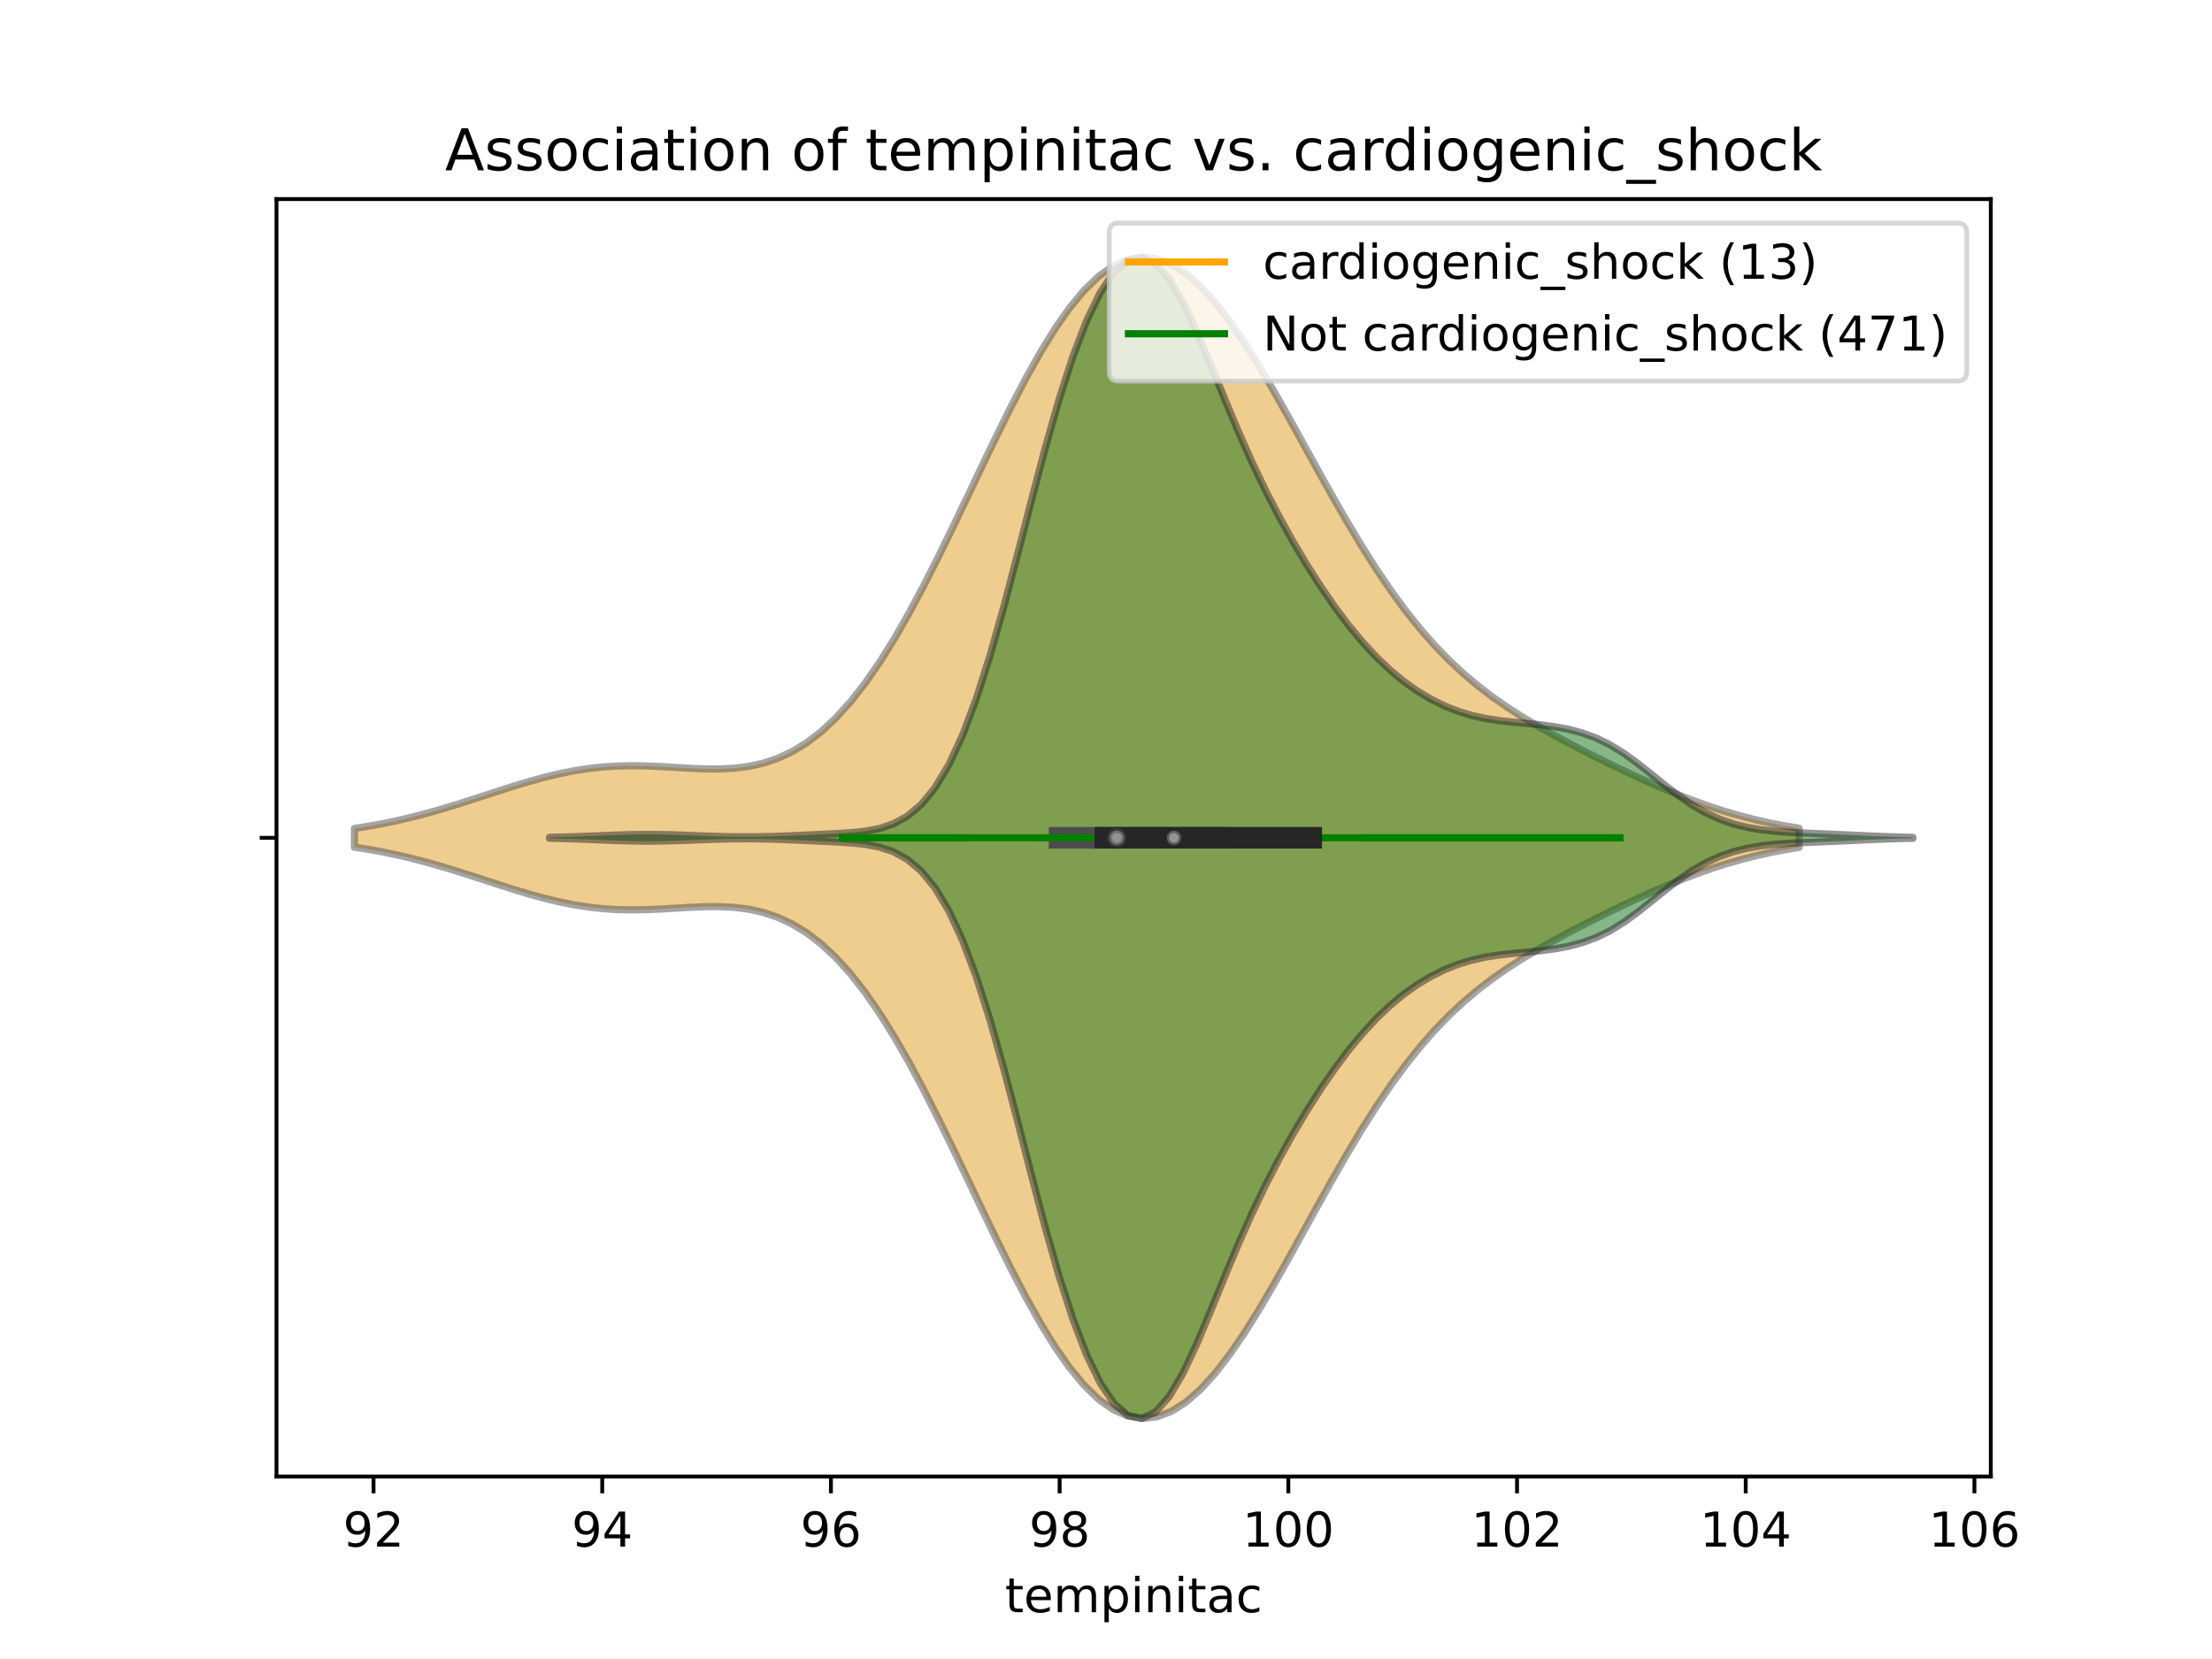 <?xml version="1.0" encoding="utf-8" standalone="no"?>
<!DOCTYPE svg PUBLIC "-//W3C//DTD SVG 1.1//EN"
  "http://www.w3.org/Graphics/SVG/1.1/DTD/svg11.dtd">
<!-- Created with matplotlib (https://matplotlib.org/) -->
<svg height="345.6pt" version="1.1" viewBox="0 0 460.8 345.6" width="460.8pt" xmlns="http://www.w3.org/2000/svg" xmlns:xlink="http://www.w3.org/1999/xlink">
 <defs>
  <style type="text/css">
*{stroke-linecap:butt;stroke-linejoin:round;}
  </style>
 </defs>
 <g id="figure_1">
  <g id="patch_1">
   <path d="M 0 345.6 
L 460.8 345.6 
L 460.8 0 
L 0 0 
z
" style="fill:#ffffff;"/>
  </g>
  <g id="axes_1">
   <g id="patch_2">
    <path d="M 57.6 307.584 
L 414.72 307.584 
L 414.72 41.472 
L 57.6 41.472 
z
" style="fill:#ffffff;"/>
   </g>
   <g id="PolyCollection_1">
    <defs>
     <path d="M 73.833 -169.118 
L 73.833 -173.026 
L 76.873 -173.504 
L 79.913 -174.06 
L 82.953 -174.699 
L 85.993 -175.418 
L 89.033 -176.214 
L 92.073 -177.08 
L 95.113 -178.004 
L 98.153 -178.971 
L 101.193 -179.96 
L 104.233 -180.948 
L 107.273 -181.912 
L 110.313 -182.824 
L 113.353 -183.66 
L 116.393 -184.394 
L 119.433 -185.009 
L 122.473 -185.489 
L 125.513 -185.827 
L 128.553 -186.023 
L 131.593 -186.089 
L 134.633 -186.041 
L 137.673 -185.911 
L 140.713 -185.734 
L 143.753 -185.556 
L 146.793 -185.429 
L 149.833 -185.41 
L 152.873 -185.56 
L 155.913 -185.938 
L 158.953 -186.606 
L 161.993 -187.621 
L 165.033 -189.033 
L 168.073 -190.89 
L 171.113 -193.225 
L 174.153 -196.066 
L 177.193 -199.425 
L 180.233 -203.304 
L 183.273 -207.688 
L 186.313 -212.551 
L 189.353 -217.849 
L 192.393 -223.527 
L 195.433 -229.513 
L 198.473 -235.727 
L 201.513 -242.075 
L 204.553 -248.456 
L 207.593 -254.763 
L 210.633 -260.887 
L 213.673 -266.719 
L 216.713 -272.153 
L 219.753 -277.088 
L 222.793 -281.433 
L 225.833 -285.108 
L 228.873 -288.049 
L 231.913 -290.203 
L 234.953 -291.536 
L 237.993 -292.032 
L 241.033 -291.691 
L 244.073 -290.531 
L 247.113 -288.587 
L 250.153 -285.909 
L 253.193 -282.562 
L 256.233 -278.622 
L 259.273 -274.177 
L 262.313 -269.32 
L 265.353 -264.152 
L 268.393 -258.772 
L 271.433 -253.28 
L 274.473 -247.772 
L 277.513 -242.334 
L 280.553 -237.047 
L 283.593 -231.975 
L 286.633 -227.174 
L 289.673 -222.683 
L 292.713 -218.525 
L 295.753 -214.713 
L 298.793 -211.244 
L 301.833 -208.104 
L 304.873 -205.269 
L 307.913 -202.709 
L 310.954 -200.389 
L 313.994 -198.271 
L 317.034 -196.319 
L 320.074 -194.497 
L 323.114 -192.777 
L 326.154 -191.132 
L 329.194 -189.544 
L 332.234 -188.002 
L 335.274 -186.5 
L 338.314 -185.036 
L 341.354 -183.617 
L 344.394 -182.248 
L 347.434 -180.94 
L 350.474 -179.702 
L 353.514 -178.543 
L 356.554 -177.473 
L 359.594 -176.498 
L 362.634 -175.62 
L 365.674 -174.841 
L 368.714 -174.159 
L 371.754 -173.572 
L 374.794 -173.072 
L 374.794 -169.072 
L 374.794 -169.072 
L 371.754 -168.572 
L 368.714 -167.985 
L 365.674 -167.303 
L 362.634 -166.524 
L 359.594 -165.646 
L 356.554 -164.671 
L 353.514 -163.601 
L 350.474 -162.442 
L 347.434 -161.204 
L 344.394 -159.896 
L 341.354 -158.527 
L 338.314 -157.108 
L 335.274 -155.644 
L 332.234 -154.142 
L 329.194 -152.6 
L 326.154 -151.012 
L 323.114 -149.367 
L 320.074 -147.647 
L 317.034 -145.825 
L 313.994 -143.873 
L 310.954 -141.755 
L 307.913 -139.435 
L 304.873 -136.875 
L 301.833 -134.04 
L 298.793 -130.9 
L 295.753 -127.431 
L 292.713 -123.619 
L 289.673 -119.461 
L 286.633 -114.97 
L 283.593 -110.169 
L 280.553 -105.097 
L 277.513 -99.81 
L 274.473 -94.372 
L 271.433 -88.864 
L 268.393 -83.372 
L 265.353 -77.992 
L 262.313 -72.824 
L 259.273 -67.967 
L 256.233 -63.522 
L 253.193 -59.582 
L 250.153 -56.235 
L 247.113 -53.557 
L 244.073 -51.613 
L 241.033 -50.453 
L 237.993 -50.112 
L 234.953 -50.608 
L 231.913 -51.941 
L 228.873 -54.095 
L 225.833 -57.036 
L 222.793 -60.711 
L 219.753 -65.056 
L 216.713 -69.991 
L 213.673 -75.425 
L 210.633 -81.257 
L 207.593 -87.381 
L 204.553 -93.688 
L 201.513 -100.069 
L 198.473 -106.417 
L 195.433 -112.631 
L 192.393 -118.617 
L 189.353 -124.295 
L 186.313 -129.593 
L 183.273 -134.456 
L 180.233 -138.84 
L 177.193 -142.719 
L 174.153 -146.078 
L 171.113 -148.919 
L 168.073 -151.254 
L 165.033 -153.111 
L 161.993 -154.523 
L 158.953 -155.538 
L 155.913 -156.206 
L 152.873 -156.584 
L 149.833 -156.734 
L 146.793 -156.715 
L 143.753 -156.588 
L 140.713 -156.41 
L 137.673 -156.233 
L 134.633 -156.103 
L 131.593 -156.055 
L 128.553 -156.121 
L 125.513 -156.317 
L 122.473 -156.655 
L 119.433 -157.135 
L 116.393 -157.75 
L 113.353 -158.484 
L 110.313 -159.32 
L 107.273 -160.232 
L 104.233 -161.196 
L 101.193 -162.184 
L 98.153 -163.173 
L 95.113 -164.14 
L 92.073 -165.064 
L 89.033 -165.93 
L 85.993 -166.726 
L 82.953 -167.445 
L 79.913 -168.084 
L 76.873 -168.64 
L 73.833 -169.118 
z
" id="m066a6387d2" style="stroke:#4c4c4c;stroke-opacity:0.5;stroke-width:1.5;"/>
    </defs>
    <g clip-path="url(#pc80215804f)">
     <use style="fill:#df9c20;fill-opacity:0.5;stroke:#4c4c4c;stroke-opacity:0.5;stroke-width:1.5;" x="0" xlink:href="#m066a6387d2" y="345.6"/>
    </g>
   </g>
   <g id="PolyCollection_2">
    <defs>
     <path d="M 114.456 -170.976 
L 114.456 -171.168 
L 117.325 -171.233 
L 120.194 -171.323 
L 123.063 -171.433 
L 125.932 -171.552 
L 128.801 -171.663 
L 131.67 -171.745 
L 134.539 -171.78 
L 137.408 -171.762 
L 140.277 -171.694 
L 143.146 -171.593 
L 146.015 -171.481 
L 148.884 -171.38 
L 151.753 -171.308 
L 154.622 -171.276 
L 157.491 -171.289 
L 160.36 -171.347 
L 163.229 -171.441 
L 166.098 -171.561 
L 168.967 -171.692 
L 171.836 -171.826 
L 174.705 -171.97 
L 177.574 -172.163 
L 180.443 -172.478 
L 183.312 -173.039 
L 186.181 -174.011 
L 189.05 -175.597 
L 191.919 -178.023 
L 194.788 -181.516 
L 197.657 -186.277 
L 200.526 -192.452 
L 203.395 -200.089 
L 206.264 -209.108 
L 209.133 -219.273 
L 212.002 -230.195 
L 214.871 -241.37 
L 217.74 -252.252 
L 220.609 -262.342 
L 223.478 -271.256 
L 226.347 -278.747 
L 229.216 -284.672 
L 232.085 -288.931 
L 234.954 -291.422 
L 237.823 -292.032 
L 240.692 -290.699 
L 243.561 -287.483 
L 246.43 -282.626 
L 249.299 -276.539 
L 252.168 -269.735 
L 255.037 -262.712 
L 257.906 -255.861 
L 260.775 -249.407 
L 263.644 -243.424 
L 266.513 -237.886 
L 269.382 -232.734 
L 272.251 -227.922 
L 275.12 -223.432 
L 277.989 -219.267 
L 280.858 -215.441 
L 283.727 -211.968 
L 286.596 -208.857 
L 289.465 -206.111 
L 292.334 -203.724 
L 295.203 -201.681 
L 298.072 -199.96 
L 300.941 -198.54 
L 303.81 -197.405 
L 306.679 -196.538 
L 309.548 -195.91 
L 312.417 -195.471 
L 315.286 -195.154 
L 318.155 -194.885 
L 321.024 -194.592 
L 323.893 -194.209 
L 326.762 -193.674 
L 329.631 -192.915 
L 332.5 -191.863 
L 335.369 -190.462 
L 338.238 -188.698 
L 341.107 -186.621 
L 343.976 -184.345 
L 346.845 -182.025 
L 349.714 -179.82 
L 352.583 -177.859 
L 355.452 -176.217 
L 358.321 -174.916 
L 361.19 -173.934 
L 364.059 -173.228 
L 366.928 -172.743 
L 369.797 -172.424 
L 372.666 -172.217 
L 375.535 -172.074 
L 378.404 -171.957 
L 381.273 -171.838 
L 384.142 -171.709 
L 387.011 -171.574 
L 389.88 -171.442 
L 392.749 -171.327 
L 395.618 -171.235 
L 398.487 -171.168 
L 398.487 -170.976 
L 398.487 -170.976 
L 395.618 -170.909 
L 392.749 -170.817 
L 389.88 -170.702 
L 387.011 -170.57 
L 384.142 -170.435 
L 381.273 -170.306 
L 378.404 -170.187 
L 375.535 -170.07 
L 372.666 -169.927 
L 369.797 -169.72 
L 366.928 -169.401 
L 364.059 -168.916 
L 361.19 -168.21 
L 358.321 -167.228 
L 355.452 -165.927 
L 352.583 -164.285 
L 349.714 -162.324 
L 346.845 -160.119 
L 343.976 -157.799 
L 341.107 -155.523 
L 338.238 -153.446 
L 335.369 -151.682 
L 332.5 -150.281 
L 329.631 -149.229 
L 326.762 -148.47 
L 323.893 -147.935 
L 321.024 -147.552 
L 318.155 -147.259 
L 315.286 -146.99 
L 312.417 -146.673 
L 309.548 -146.234 
L 306.679 -145.606 
L 303.81 -144.739 
L 300.941 -143.604 
L 298.072 -142.184 
L 295.203 -140.463 
L 292.334 -138.42 
L 289.465 -136.033 
L 286.596 -133.287 
L 283.727 -130.176 
L 280.858 -126.703 
L 277.989 -122.877 
L 275.12 -118.712 
L 272.251 -114.222 
L 269.382 -109.41 
L 266.513 -104.258 
L 263.644 -98.72 
L 260.775 -92.737 
L 257.906 -86.283 
L 255.037 -79.432 
L 252.168 -72.409 
L 249.299 -65.605 
L 246.43 -59.518 
L 243.561 -54.661 
L 240.692 -51.445 
L 237.823 -50.112 
L 234.954 -50.722 
L 232.085 -53.213 
L 229.216 -57.472 
L 226.347 -63.397 
L 223.478 -70.888 
L 220.609 -79.802 
L 217.74 -89.892 
L 214.871 -100.774 
L 212.002 -111.949 
L 209.133 -122.871 
L 206.264 -133.036 
L 203.395 -142.055 
L 200.526 -149.692 
L 197.657 -155.867 
L 194.788 -160.628 
L 191.919 -164.121 
L 189.05 -166.547 
L 186.181 -168.133 
L 183.312 -169.105 
L 180.443 -169.666 
L 177.574 -169.981 
L 174.705 -170.174 
L 171.836 -170.318 
L 168.967 -170.452 
L 166.098 -170.583 
L 163.229 -170.703 
L 160.36 -170.797 
L 157.491 -170.855 
L 154.622 -170.868 
L 151.753 -170.836 
L 148.884 -170.764 
L 146.015 -170.663 
L 143.146 -170.551 
L 140.277 -170.45 
L 137.408 -170.382 
L 134.539 -170.364 
L 131.67 -170.399 
L 128.801 -170.481 
L 125.932 -170.592 
L 123.063 -170.711 
L 120.194 -170.821 
L 117.325 -170.911 
L 114.456 -170.976 
z
" id="ma58fe97b18" style="stroke:#262626;stroke-opacity:0.5;stroke-width:1.5;"/>
    </defs>
    <g clip-path="url(#pc80215804f)">
     <use style="fill:#107010;fill-opacity:0.5;stroke:#262626;stroke-opacity:0.5;stroke-width:1.5;" x="0" xlink:href="#ma58fe97b18" y="345.6"/>
    </g>
   </g>
   <g id="matplotlib.axis_1">
    <g id="xtick_1">
     <g id="line2d_1">
      <defs>
       <path d="M 0 0 
L 0 3.5 
" id="m0c13b314cc" style="stroke:#000000;stroke-width:0.8;"/>
      </defs>
      <g>
       <use style="stroke:#000000;stroke-width:0.8;" x="77.813" xlink:href="#m0c13b314cc" y="307.584"/>
      </g>
     </g>
     <g id="text_1">
      <!-- 92 -->
      <defs>
       <path d="M 10.984 1.516 
L 10.984 10.5 
Q 14.703 8.734 18.5 7.812 
Q 22.312 6.891 25.984 6.891 
Q 35.75 6.891 40.891 13.453 
Q 46.047 20.016 46.781 33.406 
Q 43.953 29.203 39.594 26.953 
Q 35.25 24.703 29.984 24.703 
Q 19.047 24.703 12.672 31.312 
Q 6.297 37.938 6.297 49.422 
Q 6.297 60.641 12.938 67.422 
Q 19.578 74.219 30.609 74.219 
Q 43.266 74.219 49.922 64.516 
Q 56.594 54.828 56.594 36.375 
Q 56.594 19.141 48.406 8.859 
Q 40.234 -1.422 26.422 -1.422 
Q 22.703 -1.422 18.891 -0.688 
Q 15.094 0.047 10.984 1.516 
z
M 30.609 32.422 
Q 37.25 32.422 41.125 36.953 
Q 45.016 41.5 45.016 49.422 
Q 45.016 57.281 41.125 61.844 
Q 37.25 66.406 30.609 66.406 
Q 23.969 66.406 20.094 61.844 
Q 16.219 57.281 16.219 49.422 
Q 16.219 41.5 20.094 36.953 
Q 23.969 32.422 30.609 32.422 
z
" id="DejaVuSans-57"/>
       <path d="M 19.188 8.297 
L 53.609 8.297 
L 53.609 0 
L 7.328 0 
L 7.328 8.297 
Q 12.938 14.109 22.625 23.891 
Q 32.328 33.688 34.812 36.531 
Q 39.547 41.844 41.422 45.531 
Q 43.312 49.219 43.312 52.781 
Q 43.312 58.594 39.234 62.25 
Q 35.156 65.922 28.609 65.922 
Q 23.969 65.922 18.812 64.312 
Q 13.672 62.703 7.812 59.422 
L 7.812 69.391 
Q 13.766 71.781 18.938 73 
Q 24.125 74.219 28.422 74.219 
Q 39.75 74.219 46.484 68.547 
Q 53.219 62.891 53.219 53.422 
Q 53.219 48.922 51.531 44.891 
Q 49.859 40.875 45.406 35.406 
Q 44.188 33.984 37.641 27.219 
Q 31.109 20.453 19.188 8.297 
z
" id="DejaVuSans-50"/>
      </defs>
      <g transform="translate(71.451 322.182)scale(0.1 -0.1)">
       <use xlink:href="#DejaVuSans-57"/>
       <use x="63.623" xlink:href="#DejaVuSans-50"/>
      </g>
     </g>
    </g>
    <g id="xtick_2">
     <g id="line2d_2">
      <g>
       <use style="stroke:#000000;stroke-width:0.8;" x="125.455" xlink:href="#m0c13b314cc" y="307.584"/>
      </g>
     </g>
     <g id="text_2">
      <!-- 94 -->
      <defs>
       <path d="M 37.797 64.312 
L 12.891 25.391 
L 37.797 25.391 
z
M 35.203 72.906 
L 47.609 72.906 
L 47.609 25.391 
L 58.016 25.391 
L 58.016 17.188 
L 47.609 17.188 
L 47.609 0 
L 37.797 0 
L 37.797 17.188 
L 4.891 17.188 
L 4.891 26.703 
z
" id="DejaVuSans-52"/>
      </defs>
      <g transform="translate(119.093 322.182)scale(0.1 -0.1)">
       <use xlink:href="#DejaVuSans-57"/>
       <use x="63.623" xlink:href="#DejaVuSans-52"/>
      </g>
     </g>
    </g>
    <g id="xtick_3">
     <g id="line2d_3">
      <g>
       <use style="stroke:#000000;stroke-width:0.8;" x="173.098" xlink:href="#m0c13b314cc" y="307.584"/>
      </g>
     </g>
     <g id="text_3">
      <!-- 96 -->
      <defs>
       <path d="M 33.016 40.375 
Q 26.375 40.375 22.484 35.828 
Q 18.609 31.297 18.609 23.391 
Q 18.609 15.531 22.484 10.953 
Q 26.375 6.391 33.016 6.391 
Q 39.656 6.391 43.531 10.953 
Q 47.406 15.531 47.406 23.391 
Q 47.406 31.297 43.531 35.828 
Q 39.656 40.375 33.016 40.375 
z
M 52.594 71.297 
L 52.594 62.312 
Q 48.875 64.062 45.094 64.984 
Q 41.312 65.922 37.594 65.922 
Q 27.828 65.922 22.672 59.328 
Q 17.531 52.734 16.797 39.406 
Q 19.672 43.656 24.016 45.922 
Q 28.375 48.188 33.594 48.188 
Q 44.578 48.188 50.953 41.516 
Q 57.328 34.859 57.328 23.391 
Q 57.328 12.156 50.688 5.359 
Q 44.047 -1.422 33.016 -1.422 
Q 20.359 -1.422 13.672 8.266 
Q 6.984 17.969 6.984 36.375 
Q 6.984 53.656 15.188 63.938 
Q 23.391 74.219 37.203 74.219 
Q 40.922 74.219 44.703 73.484 
Q 48.484 72.75 52.594 71.297 
z
" id="DejaVuSans-54"/>
      </defs>
      <g transform="translate(166.735 322.182)scale(0.1 -0.1)">
       <use xlink:href="#DejaVuSans-57"/>
       <use x="63.623" xlink:href="#DejaVuSans-54"/>
      </g>
     </g>
    </g>
    <g id="xtick_4">
     <g id="line2d_4">
      <g>
       <use style="stroke:#000000;stroke-width:0.8;" x="220.74" xlink:href="#m0c13b314cc" y="307.584"/>
      </g>
     </g>
     <g id="text_4">
      <!-- 98 -->
      <defs>
       <path d="M 31.781 34.625 
Q 24.75 34.625 20.719 30.859 
Q 16.703 27.094 16.703 20.516 
Q 16.703 13.922 20.719 10.156 
Q 24.75 6.391 31.781 6.391 
Q 38.812 6.391 42.859 10.172 
Q 46.922 13.969 46.922 20.516 
Q 46.922 27.094 42.891 30.859 
Q 38.875 34.625 31.781 34.625 
z
M 21.922 38.812 
Q 15.578 40.375 12.031 44.719 
Q 8.5 49.078 8.5 55.328 
Q 8.5 64.062 14.719 69.141 
Q 20.953 74.219 31.781 74.219 
Q 42.672 74.219 48.875 69.141 
Q 55.078 64.062 55.078 55.328 
Q 55.078 49.078 51.531 44.719 
Q 48 40.375 41.703 38.812 
Q 48.828 37.156 52.797 32.312 
Q 56.781 27.484 56.781 20.516 
Q 56.781 9.906 50.312 4.234 
Q 43.844 -1.422 31.781 -1.422 
Q 19.734 -1.422 13.25 4.234 
Q 6.781 9.906 6.781 20.516 
Q 6.781 27.484 10.781 32.312 
Q 14.797 37.156 21.922 38.812 
z
M 18.312 54.391 
Q 18.312 48.734 21.844 45.562 
Q 25.391 42.391 31.781 42.391 
Q 38.141 42.391 41.719 45.562 
Q 45.312 48.734 45.312 54.391 
Q 45.312 60.062 41.719 63.234 
Q 38.141 66.406 31.781 66.406 
Q 25.391 66.406 21.844 63.234 
Q 18.312 60.062 18.312 54.391 
z
" id="DejaVuSans-56"/>
      </defs>
      <g transform="translate(214.378 322.182)scale(0.1 -0.1)">
       <use xlink:href="#DejaVuSans-57"/>
       <use x="63.623" xlink:href="#DejaVuSans-56"/>
      </g>
     </g>
    </g>
    <g id="xtick_5">
     <g id="line2d_5">
      <g>
       <use style="stroke:#000000;stroke-width:0.8;" x="268.382" xlink:href="#m0c13b314cc" y="307.584"/>
      </g>
     </g>
     <g id="text_5">
      <!-- 100 -->
      <defs>
       <path d="M 12.406 8.297 
L 28.516 8.297 
L 28.516 63.922 
L 10.984 60.406 
L 10.984 69.391 
L 28.422 72.906 
L 38.281 72.906 
L 38.281 8.297 
L 54.391 8.297 
L 54.391 0 
L 12.406 0 
z
" id="DejaVuSans-49"/>
       <path d="M 31.781 66.406 
Q 24.172 66.406 20.328 58.906 
Q 16.5 51.422 16.5 36.375 
Q 16.5 21.391 20.328 13.891 
Q 24.172 6.391 31.781 6.391 
Q 39.453 6.391 43.281 13.891 
Q 47.125 21.391 47.125 36.375 
Q 47.125 51.422 43.281 58.906 
Q 39.453 66.406 31.781 66.406 
z
M 31.781 74.219 
Q 44.047 74.219 50.516 64.516 
Q 56.984 54.828 56.984 36.375 
Q 56.984 17.969 50.516 8.266 
Q 44.047 -1.422 31.781 -1.422 
Q 19.531 -1.422 13.062 8.266 
Q 6.594 17.969 6.594 36.375 
Q 6.594 54.828 13.062 64.516 
Q 19.531 74.219 31.781 74.219 
z
" id="DejaVuSans-48"/>
      </defs>
      <g transform="translate(258.839 322.182)scale(0.1 -0.1)">
       <use xlink:href="#DejaVuSans-49"/>
       <use x="63.623" xlink:href="#DejaVuSans-48"/>
       <use x="127.246" xlink:href="#DejaVuSans-48"/>
      </g>
     </g>
    </g>
    <g id="xtick_6">
     <g id="line2d_6">
      <g>
       <use style="stroke:#000000;stroke-width:0.8;" x="316.025" xlink:href="#m0c13b314cc" y="307.584"/>
      </g>
     </g>
     <g id="text_6">
      <!-- 102 -->
      <g transform="translate(306.481 322.182)scale(0.1 -0.1)">
       <use xlink:href="#DejaVuSans-49"/>
       <use x="63.623" xlink:href="#DejaVuSans-48"/>
       <use x="127.246" xlink:href="#DejaVuSans-50"/>
      </g>
     </g>
    </g>
    <g id="xtick_7">
     <g id="line2d_7">
      <g>
       <use style="stroke:#000000;stroke-width:0.8;" x="363.667" xlink:href="#m0c13b314cc" y="307.584"/>
      </g>
     </g>
     <g id="text_7">
      <!-- 104 -->
      <g transform="translate(354.123 322.182)scale(0.1 -0.1)">
       <use xlink:href="#DejaVuSans-49"/>
       <use x="63.623" xlink:href="#DejaVuSans-48"/>
       <use x="127.246" xlink:href="#DejaVuSans-52"/>
      </g>
     </g>
    </g>
    <g id="xtick_8">
     <g id="line2d_8">
      <g>
       <use style="stroke:#000000;stroke-width:0.8;" x="411.309" xlink:href="#m0c13b314cc" y="307.584"/>
      </g>
     </g>
     <g id="text_8">
      <!-- 106 -->
      <g transform="translate(401.765 322.182)scale(0.1 -0.1)">
       <use xlink:href="#DejaVuSans-49"/>
       <use x="63.623" xlink:href="#DejaVuSans-48"/>
       <use x="127.246" xlink:href="#DejaVuSans-54"/>
      </g>
     </g>
    </g>
    <g id="text_9">
     <!-- tempinitac -->
     <defs>
      <path d="M 18.312 70.219 
L 18.312 54.688 
L 36.812 54.688 
L 36.812 47.703 
L 18.312 47.703 
L 18.312 18.016 
Q 18.312 11.328 20.141 9.422 
Q 21.969 7.516 27.594 7.516 
L 36.812 7.516 
L 36.812 0 
L 27.594 0 
Q 17.188 0 13.234 3.875 
Q 9.281 7.766 9.281 18.016 
L 9.281 47.703 
L 2.688 47.703 
L 2.688 54.688 
L 9.281 54.688 
L 9.281 70.219 
z
" id="DejaVuSans-116"/>
      <path d="M 56.203 29.594 
L 56.203 25.203 
L 14.891 25.203 
Q 15.484 15.922 20.484 11.062 
Q 25.484 6.203 34.422 6.203 
Q 39.594 6.203 44.453 7.469 
Q 49.312 8.734 54.109 11.281 
L 54.109 2.781 
Q 49.266 0.734 44.188 -0.344 
Q 39.109 -1.422 33.891 -1.422 
Q 20.797 -1.422 13.156 6.188 
Q 5.516 13.812 5.516 26.812 
Q 5.516 40.234 12.766 48.109 
Q 20.016 56 32.328 56 
Q 43.359 56 49.781 48.891 
Q 56.203 41.797 56.203 29.594 
z
M 47.219 32.234 
Q 47.125 39.594 43.094 43.984 
Q 39.062 48.391 32.422 48.391 
Q 24.906 48.391 20.391 44.141 
Q 15.875 39.891 15.188 32.172 
z
" id="DejaVuSans-101"/>
      <path d="M 52 44.188 
Q 55.375 50.25 60.062 53.125 
Q 64.75 56 71.094 56 
Q 79.641 56 84.281 50.016 
Q 88.922 44.047 88.922 33.016 
L 88.922 0 
L 79.891 0 
L 79.891 32.719 
Q 79.891 40.578 77.094 44.375 
Q 74.312 48.188 68.609 48.188 
Q 61.625 48.188 57.562 43.547 
Q 53.516 38.922 53.516 30.906 
L 53.516 0 
L 44.484 0 
L 44.484 32.719 
Q 44.484 40.625 41.703 44.406 
Q 38.922 48.188 33.109 48.188 
Q 26.219 48.188 22.156 43.531 
Q 18.109 38.875 18.109 30.906 
L 18.109 0 
L 9.078 0 
L 9.078 54.688 
L 18.109 54.688 
L 18.109 46.188 
Q 21.188 51.219 25.484 53.609 
Q 29.781 56 35.688 56 
Q 41.656 56 45.828 52.969 
Q 50 49.953 52 44.188 
z
" id="DejaVuSans-109"/>
      <path d="M 18.109 8.203 
L 18.109 -20.797 
L 9.078 -20.797 
L 9.078 54.688 
L 18.109 54.688 
L 18.109 46.391 
Q 20.953 51.266 25.266 53.625 
Q 29.594 56 35.594 56 
Q 45.562 56 51.781 48.094 
Q 58.016 40.188 58.016 27.297 
Q 58.016 14.406 51.781 6.484 
Q 45.562 -1.422 35.594 -1.422 
Q 29.594 -1.422 25.266 0.953 
Q 20.953 3.328 18.109 8.203 
z
M 48.688 27.297 
Q 48.688 37.203 44.609 42.844 
Q 40.531 48.484 33.406 48.484 
Q 26.266 48.484 22.188 42.844 
Q 18.109 37.203 18.109 27.297 
Q 18.109 17.391 22.188 11.75 
Q 26.266 6.109 33.406 6.109 
Q 40.531 6.109 44.609 11.75 
Q 48.688 17.391 48.688 27.297 
z
" id="DejaVuSans-112"/>
      <path d="M 9.422 54.688 
L 18.406 54.688 
L 18.406 0 
L 9.422 0 
z
M 9.422 75.984 
L 18.406 75.984 
L 18.406 64.594 
L 9.422 64.594 
z
" id="DejaVuSans-105"/>
      <path d="M 54.891 33.016 
L 54.891 0 
L 45.906 0 
L 45.906 32.719 
Q 45.906 40.484 42.875 44.328 
Q 39.844 48.188 33.797 48.188 
Q 26.516 48.188 22.312 43.547 
Q 18.109 38.922 18.109 30.906 
L 18.109 0 
L 9.078 0 
L 9.078 54.688 
L 18.109 54.688 
L 18.109 46.188 
Q 21.344 51.125 25.703 53.562 
Q 30.078 56 35.797 56 
Q 45.219 56 50.047 50.172 
Q 54.891 44.344 54.891 33.016 
z
" id="DejaVuSans-110"/>
      <path d="M 34.281 27.484 
Q 23.391 27.484 19.188 25 
Q 14.984 22.516 14.984 16.5 
Q 14.984 11.719 18.141 8.906 
Q 21.297 6.109 26.703 6.109 
Q 34.188 6.109 38.703 11.406 
Q 43.219 16.703 43.219 25.484 
L 43.219 27.484 
z
M 52.203 31.203 
L 52.203 0 
L 43.219 0 
L 43.219 8.297 
Q 40.141 3.328 35.547 0.953 
Q 30.953 -1.422 24.312 -1.422 
Q 15.922 -1.422 10.953 3.297 
Q 6 8.016 6 15.922 
Q 6 25.141 12.172 29.828 
Q 18.359 34.516 30.609 34.516 
L 43.219 34.516 
L 43.219 35.406 
Q 43.219 41.609 39.141 45 
Q 35.062 48.391 27.688 48.391 
Q 23 48.391 18.547 47.266 
Q 14.109 46.141 10.016 43.891 
L 10.016 52.203 
Q 14.938 54.109 19.578 55.047 
Q 24.219 56 28.609 56 
Q 40.484 56 46.344 49.844 
Q 52.203 43.703 52.203 31.203 
z
" id="DejaVuSans-97"/>
      <path d="M 48.781 52.594 
L 48.781 44.188 
Q 44.969 46.297 41.141 47.344 
Q 37.312 48.391 33.406 48.391 
Q 24.656 48.391 19.812 42.844 
Q 14.984 37.312 14.984 27.297 
Q 14.984 17.281 19.812 11.734 
Q 24.656 6.203 33.406 6.203 
Q 37.312 6.203 41.141 7.25 
Q 44.969 8.297 48.781 10.406 
L 48.781 2.094 
Q 45.016 0.344 40.984 -0.531 
Q 36.969 -1.422 32.422 -1.422 
Q 20.062 -1.422 12.781 6.344 
Q 5.516 14.109 5.516 27.297 
Q 5.516 40.672 12.859 48.328 
Q 20.219 56 33.016 56 
Q 37.156 56 41.109 55.141 
Q 45.062 54.297 48.781 52.594 
z
" id="DejaVuSans-99"/>
     </defs>
     <g transform="translate(209.358 335.861)scale(0.1 -0.1)">
      <use xlink:href="#DejaVuSans-116"/>
      <use x="39.209" xlink:href="#DejaVuSans-101"/>
      <use x="100.732" xlink:href="#DejaVuSans-109"/>
      <use x="198.145" xlink:href="#DejaVuSans-112"/>
      <use x="261.621" xlink:href="#DejaVuSans-105"/>
      <use x="289.404" xlink:href="#DejaVuSans-110"/>
      <use x="352.783" xlink:href="#DejaVuSans-105"/>
      <use x="380.566" xlink:href="#DejaVuSans-116"/>
      <use x="419.775" xlink:href="#DejaVuSans-97"/>
      <use x="481.055" xlink:href="#DejaVuSans-99"/>
     </g>
    </g>
   </g>
   <g id="matplotlib.axis_2">
    <g id="ytick_1">
     <g id="line2d_9">
      <defs>
       <path d="M 0 0 
L -3.5 0 
" id="mfa3ee6165b" style="stroke:#000000;stroke-width:0.8;"/>
      </defs>
      <g>
       <use style="stroke:#000000;stroke-width:0.8;" x="57.6" xlink:href="#mfa3ee6165b" y="174.528"/>
      </g>
     </g>
    </g>
   </g>
   <g id="line2d_10">
    <path clip-path="url(#pc80215804f)" d="M 201.683 174.528 
L 282.675 174.528 
" style="fill:none;stroke:#ffa500;stroke-linecap:square;stroke-width:1.5;"/>
   </g>
   <g id="line2d_11">
    <path clip-path="url(#pc80215804f)" d="M 220.74 174.528 
L 254.09 174.528 
" style="fill:none;stroke:#4c4c4c;stroke-linecap:square;stroke-width:4.5;"/>
   </g>
   <g id="line2d_12">
    <path clip-path="url(#pc80215804f)" d="M 175.48 174.528 
L 337.464 174.528 
" style="fill:none;stroke:#008000;stroke-linecap:square;stroke-width:1.5;"/>
   </g>
   <g id="line2d_13">
    <path clip-path="url(#pc80215804f)" d="M 230.269 174.528 
L 273.147 174.528 
" style="fill:none;stroke:#262626;stroke-linecap:square;stroke-width:4.5;"/>
   </g>
   <g id="patch_3">
    <path d="M 57.6 307.584 
L 57.6 41.472 
" style="fill:none;stroke:#000000;stroke-linecap:square;stroke-linejoin:miter;stroke-width:0.8;"/>
   </g>
   <g id="patch_4">
    <path d="M 414.72 307.584 
L 414.72 41.472 
" style="fill:none;stroke:#000000;stroke-linecap:square;stroke-linejoin:miter;stroke-width:0.8;"/>
   </g>
   <g id="patch_5">
    <path d="M 57.6 307.584 
L 414.72 307.584 
" style="fill:none;stroke:#000000;stroke-linecap:square;stroke-linejoin:miter;stroke-width:0.8;"/>
   </g>
   <g id="patch_6">
    <path d="M 57.6 41.472 
L 414.72 41.472 
" style="fill:none;stroke:#000000;stroke-linecap:square;stroke-linejoin:miter;stroke-width:0.8;"/>
   </g>
   <g id="PathCollection_1">
    <defs>
     <path d="M 0 1.5 
C 0.398 1.5 0.779 1.342 1.061 1.061 
C 1.342 0.779 1.5 0.398 1.5 0 
C 1.5 -0.398 1.342 -0.779 1.061 -1.061 
C 0.779 -1.342 0.398 -1.5 0 -1.5 
C -0.398 -1.5 -0.779 -1.342 -1.061 -1.061 
C -1.342 -0.779 -1.5 -0.398 -1.5 0 
C -1.5 0.398 -1.342 0.779 -1.061 1.061 
C -0.779 1.342 -0.398 1.5 0 1.5 
z
" id="mafcc4fcf0d" style="stroke:#4c4c4c;stroke-opacity:0.5;"/>
    </defs>
    <g clip-path="url(#pc80215804f)">
     <use style="fill:#ffffff;fill-opacity:0.5;stroke:#4c4c4c;stroke-opacity:0.5;" x="232.651" xlink:href="#mafcc4fcf0d" y="174.528"/>
    </g>
   </g>
   <g id="PathCollection_2">
    <defs>
     <path d="M 0 1.5 
C 0.398 1.5 0.779 1.342 1.061 1.061 
C 1.342 0.779 1.5 0.398 1.5 0 
C 1.5 -0.398 1.342 -0.779 1.061 -1.061 
C 0.779 -1.342 0.398 -1.5 0 -1.5 
C -0.398 -1.5 -0.779 -1.342 -1.061 -1.061 
C -1.342 -0.779 -1.5 -0.398 -1.5 0 
C -1.5 0.398 -1.342 0.779 -1.061 1.061 
C -0.779 1.342 -0.398 1.5 0 1.5 
z
" id="m3c18d36d47" style="stroke:#262626;stroke-opacity:0.5;"/>
    </defs>
    <g clip-path="url(#pc80215804f)">
     <use style="fill:#ffffff;fill-opacity:0.5;stroke:#262626;stroke-opacity:0.5;" x="244.561" xlink:href="#m3c18d36d47" y="174.528"/>
    </g>
   </g>
   <g id="text_10">
    <!-- Association of tempinitac vs. cardiogenic_shock -->
    <defs>
     <path d="M 34.188 63.188 
L 20.797 26.906 
L 47.609 26.906 
z
M 28.609 72.906 
L 39.797 72.906 
L 67.578 0 
L 57.328 0 
L 50.688 18.703 
L 17.828 18.703 
L 11.188 0 
L 0.781 0 
z
" id="DejaVuSans-65"/>
     <path d="M 44.281 53.078 
L 44.281 44.578 
Q 40.484 46.531 36.375 47.5 
Q 32.281 48.484 27.875 48.484 
Q 21.188 48.484 17.844 46.438 
Q 14.5 44.391 14.5 40.281 
Q 14.5 37.156 16.891 35.375 
Q 19.281 33.594 26.516 31.984 
L 29.594 31.297 
Q 39.156 29.25 43.188 25.516 
Q 47.219 21.781 47.219 15.094 
Q 47.219 7.469 41.188 3.016 
Q 35.156 -1.422 24.609 -1.422 
Q 20.219 -1.422 15.453 -0.562 
Q 10.688 0.297 5.422 2 
L 5.422 11.281 
Q 10.406 8.688 15.234 7.391 
Q 20.062 6.109 24.812 6.109 
Q 31.156 6.109 34.562 8.281 
Q 37.984 10.453 37.984 14.406 
Q 37.984 18.062 35.516 20.016 
Q 33.062 21.969 24.703 23.781 
L 21.578 24.516 
Q 13.234 26.266 9.516 29.906 
Q 5.812 33.547 5.812 39.891 
Q 5.812 47.609 11.281 51.797 
Q 16.75 56 26.812 56 
Q 31.781 56 36.172 55.266 
Q 40.578 54.547 44.281 53.078 
z
" id="DejaVuSans-115"/>
     <path d="M 30.609 48.391 
Q 23.391 48.391 19.188 42.75 
Q 14.984 37.109 14.984 27.297 
Q 14.984 17.484 19.156 11.844 
Q 23.344 6.203 30.609 6.203 
Q 37.797 6.203 41.984 11.859 
Q 46.188 17.531 46.188 27.297 
Q 46.188 37.016 41.984 42.703 
Q 37.797 48.391 30.609 48.391 
z
M 30.609 56 
Q 42.328 56 49.016 48.375 
Q 55.719 40.766 55.719 27.297 
Q 55.719 13.875 49.016 6.219 
Q 42.328 -1.422 30.609 -1.422 
Q 18.844 -1.422 12.172 6.219 
Q 5.516 13.875 5.516 27.297 
Q 5.516 40.766 12.172 48.375 
Q 18.844 56 30.609 56 
z
" id="DejaVuSans-111"/>
     <path id="DejaVuSans-32"/>
     <path d="M 37.109 75.984 
L 37.109 68.5 
L 28.516 68.5 
Q 23.688 68.5 21.797 66.547 
Q 19.922 64.594 19.922 59.516 
L 19.922 54.688 
L 34.719 54.688 
L 34.719 47.703 
L 19.922 47.703 
L 19.922 0 
L 10.891 0 
L 10.891 47.703 
L 2.297 47.703 
L 2.297 54.688 
L 10.891 54.688 
L 10.891 58.5 
Q 10.891 67.625 15.141 71.797 
Q 19.391 75.984 28.609 75.984 
z
" id="DejaVuSans-102"/>
     <path d="M 2.984 54.688 
L 12.5 54.688 
L 29.594 8.797 
L 46.688 54.688 
L 56.203 54.688 
L 35.688 0 
L 23.484 0 
z
" id="DejaVuSans-118"/>
     <path d="M 10.688 12.406 
L 21 12.406 
L 21 0 
L 10.688 0 
z
" id="DejaVuSans-46"/>
     <path d="M 41.109 46.297 
Q 39.594 47.172 37.812 47.578 
Q 36.031 48 33.891 48 
Q 26.266 48 22.188 43.047 
Q 18.109 38.094 18.109 28.812 
L 18.109 0 
L 9.078 0 
L 9.078 54.688 
L 18.109 54.688 
L 18.109 46.188 
Q 20.953 51.172 25.484 53.578 
Q 30.031 56 36.531 56 
Q 37.453 56 38.578 55.875 
Q 39.703 55.766 41.062 55.516 
z
" id="DejaVuSans-114"/>
     <path d="M 45.406 46.391 
L 45.406 75.984 
L 54.391 75.984 
L 54.391 0 
L 45.406 0 
L 45.406 8.203 
Q 42.578 3.328 38.25 0.953 
Q 33.938 -1.422 27.875 -1.422 
Q 17.969 -1.422 11.734 6.484 
Q 5.516 14.406 5.516 27.297 
Q 5.516 40.188 11.734 48.094 
Q 17.969 56 27.875 56 
Q 33.938 56 38.25 53.625 
Q 42.578 51.266 45.406 46.391 
z
M 14.797 27.297 
Q 14.797 17.391 18.875 11.75 
Q 22.953 6.109 30.078 6.109 
Q 37.203 6.109 41.297 11.75 
Q 45.406 17.391 45.406 27.297 
Q 45.406 37.203 41.297 42.844 
Q 37.203 48.484 30.078 48.484 
Q 22.953 48.484 18.875 42.844 
Q 14.797 37.203 14.797 27.297 
z
" id="DejaVuSans-100"/>
     <path d="M 45.406 27.984 
Q 45.406 37.75 41.375 43.109 
Q 37.359 48.484 30.078 48.484 
Q 22.859 48.484 18.828 43.109 
Q 14.797 37.75 14.797 27.984 
Q 14.797 18.266 18.828 12.891 
Q 22.859 7.516 30.078 7.516 
Q 37.359 7.516 41.375 12.891 
Q 45.406 18.266 45.406 27.984 
z
M 54.391 6.781 
Q 54.391 -7.172 48.188 -13.984 
Q 42 -20.797 29.203 -20.797 
Q 24.469 -20.797 20.266 -20.094 
Q 16.062 -19.391 12.109 -17.922 
L 12.109 -9.188 
Q 16.062 -11.328 19.922 -12.344 
Q 23.781 -13.375 27.781 -13.375 
Q 36.625 -13.375 41.016 -8.766 
Q 45.406 -4.156 45.406 5.172 
L 45.406 9.625 
Q 42.625 4.781 38.281 2.391 
Q 33.938 0 27.875 0 
Q 17.828 0 11.672 7.656 
Q 5.516 15.328 5.516 27.984 
Q 5.516 40.672 11.672 48.328 
Q 17.828 56 27.875 56 
Q 33.938 56 38.281 53.609 
Q 42.625 51.219 45.406 46.391 
L 45.406 54.688 
L 54.391 54.688 
z
" id="DejaVuSans-103"/>
     <path d="M 50.984 -16.609 
L 50.984 -23.578 
L -0.984 -23.578 
L -0.984 -16.609 
z
" id="DejaVuSans-95"/>
     <path d="M 54.891 33.016 
L 54.891 0 
L 45.906 0 
L 45.906 32.719 
Q 45.906 40.484 42.875 44.328 
Q 39.844 48.188 33.797 48.188 
Q 26.516 48.188 22.312 43.547 
Q 18.109 38.922 18.109 30.906 
L 18.109 0 
L 9.078 0 
L 9.078 75.984 
L 18.109 75.984 
L 18.109 46.188 
Q 21.344 51.125 25.703 53.562 
Q 30.078 56 35.797 56 
Q 45.219 56 50.047 50.172 
Q 54.891 44.344 54.891 33.016 
z
" id="DejaVuSans-104"/>
     <path d="M 9.078 75.984 
L 18.109 75.984 
L 18.109 31.109 
L 44.922 54.688 
L 56.391 54.688 
L 27.391 29.109 
L 57.625 0 
L 45.906 0 
L 18.109 26.703 
L 18.109 0 
L 9.078 0 
z
" id="DejaVuSans-107"/>
    </defs>
    <g transform="translate(92.714 35.472)scale(0.12 -0.12)">
     <use xlink:href="#DejaVuSans-65"/>
     <use x="68.408" xlink:href="#DejaVuSans-115"/>
     <use x="120.508" xlink:href="#DejaVuSans-115"/>
     <use x="172.607" xlink:href="#DejaVuSans-111"/>
     <use x="233.789" xlink:href="#DejaVuSans-99"/>
     <use x="288.77" xlink:href="#DejaVuSans-105"/>
     <use x="316.553" xlink:href="#DejaVuSans-97"/>
     <use x="377.832" xlink:href="#DejaVuSans-116"/>
     <use x="417.041" xlink:href="#DejaVuSans-105"/>
     <use x="444.824" xlink:href="#DejaVuSans-111"/>
     <use x="506.006" xlink:href="#DejaVuSans-110"/>
     <use x="569.385" xlink:href="#DejaVuSans-32"/>
     <use x="601.172" xlink:href="#DejaVuSans-111"/>
     <use x="662.354" xlink:href="#DejaVuSans-102"/>
     <use x="697.559" xlink:href="#DejaVuSans-32"/>
     <use x="729.346" xlink:href="#DejaVuSans-116"/>
     <use x="768.555" xlink:href="#DejaVuSans-101"/>
     <use x="830.078" xlink:href="#DejaVuSans-109"/>
     <use x="927.49" xlink:href="#DejaVuSans-112"/>
     <use x="990.967" xlink:href="#DejaVuSans-105"/>
     <use x="1018.75" xlink:href="#DejaVuSans-110"/>
     <use x="1082.129" xlink:href="#DejaVuSans-105"/>
     <use x="1109.912" xlink:href="#DejaVuSans-116"/>
     <use x="1149.121" xlink:href="#DejaVuSans-97"/>
     <use x="1210.4" xlink:href="#DejaVuSans-99"/>
     <use x="1265.381" xlink:href="#DejaVuSans-32"/>
     <use x="1297.168" xlink:href="#DejaVuSans-118"/>
     <use x="1356.348" xlink:href="#DejaVuSans-115"/>
     <use x="1408.447" xlink:href="#DejaVuSans-46"/>
     <use x="1440.234" xlink:href="#DejaVuSans-32"/>
     <use x="1472.021" xlink:href="#DejaVuSans-99"/>
     <use x="1527.002" xlink:href="#DejaVuSans-97"/>
     <use x="1588.281" xlink:href="#DejaVuSans-114"/>
     <use x="1627.645" xlink:href="#DejaVuSans-100"/>
     <use x="1691.121" xlink:href="#DejaVuSans-105"/>
     <use x="1718.904" xlink:href="#DejaVuSans-111"/>
     <use x="1780.086" xlink:href="#DejaVuSans-103"/>
     <use x="1843.562" xlink:href="#DejaVuSans-101"/>
     <use x="1905.086" xlink:href="#DejaVuSans-110"/>
     <use x="1968.465" xlink:href="#DejaVuSans-105"/>
     <use x="1996.248" xlink:href="#DejaVuSans-99"/>
     <use x="2051.229" xlink:href="#DejaVuSans-95"/>
     <use x="2101.229" xlink:href="#DejaVuSans-115"/>
     <use x="2153.328" xlink:href="#DejaVuSans-104"/>
     <use x="2216.707" xlink:href="#DejaVuSans-111"/>
     <use x="2277.889" xlink:href="#DejaVuSans-99"/>
     <use x="2332.869" xlink:href="#DejaVuSans-107"/>
    </g>
   </g>
   <g id="legend_1">
    <g id="patch_7">
     <path d="M 233.075 79.385 
L 407.72 79.385 
Q 409.72 79.385 409.72 77.385 
L 409.72 48.472 
Q 409.72 46.472 407.72 46.472 
L 233.075 46.472 
Q 231.075 46.472 231.075 48.472 
L 231.075 77.385 
Q 231.075 79.385 233.075 79.385 
z
" style="fill:#ffffff;opacity:0.8;stroke:#cccccc;stroke-linejoin:miter;"/>
    </g>
    <g id="line2d_14">
     <path d="M 235.075 54.57 
L 255.075 54.57 
" style="fill:none;stroke:#ffa500;stroke-linecap:square;stroke-width:1.5;"/>
    </g>
    <g id="line2d_15"/>
    <g id="text_11">
     <!-- cardiogenic_shock (13) -->
     <defs>
      <path d="M 31 75.875 
Q 24.469 64.656 21.281 53.656 
Q 18.109 42.672 18.109 31.391 
Q 18.109 20.125 21.312 9.062 
Q 24.516 -2 31 -13.188 
L 23.188 -13.188 
Q 15.875 -1.703 12.234 9.375 
Q 8.594 20.453 8.594 31.391 
Q 8.594 42.281 12.203 53.312 
Q 15.828 64.359 23.188 75.875 
z
" id="DejaVuSans-40"/>
      <path d="M 40.578 39.312 
Q 47.656 37.797 51.625 33 
Q 55.609 28.219 55.609 21.188 
Q 55.609 10.406 48.188 4.484 
Q 40.766 -1.422 27.094 -1.422 
Q 22.516 -1.422 17.656 -0.516 
Q 12.797 0.391 7.625 2.203 
L 7.625 11.719 
Q 11.719 9.328 16.594 8.109 
Q 21.484 6.891 26.812 6.891 
Q 36.078 6.891 40.938 10.547 
Q 45.797 14.203 45.797 21.188 
Q 45.797 27.641 41.281 31.266 
Q 36.766 34.906 28.719 34.906 
L 20.219 34.906 
L 20.219 43.016 
L 29.109 43.016 
Q 36.375 43.016 40.234 45.922 
Q 44.094 48.828 44.094 54.297 
Q 44.094 59.906 40.109 62.906 
Q 36.141 65.922 28.719 65.922 
Q 24.656 65.922 20.016 65.031 
Q 15.375 64.156 9.812 62.312 
L 9.812 71.094 
Q 15.438 72.656 20.344 73.438 
Q 25.25 74.219 29.594 74.219 
Q 40.828 74.219 47.359 69.109 
Q 53.906 64.016 53.906 55.328 
Q 53.906 49.266 50.438 45.094 
Q 46.969 40.922 40.578 39.312 
z
" id="DejaVuSans-51"/>
      <path d="M 8.016 75.875 
L 15.828 75.875 
Q 23.141 64.359 26.781 53.312 
Q 30.422 42.281 30.422 31.391 
Q 30.422 20.453 26.781 9.375 
Q 23.141 -1.703 15.828 -13.188 
L 8.016 -13.188 
Q 14.5 -2 17.703 9.062 
Q 20.906 20.125 20.906 31.391 
Q 20.906 42.672 17.703 53.656 
Q 14.5 64.656 8.016 75.875 
z
" id="DejaVuSans-41"/>
     </defs>
     <g transform="translate(263.075 58.07)scale(0.1 -0.1)">
      <use xlink:href="#DejaVuSans-99"/>
      <use x="54.98" xlink:href="#DejaVuSans-97"/>
      <use x="116.26" xlink:href="#DejaVuSans-114"/>
      <use x="155.623" xlink:href="#DejaVuSans-100"/>
      <use x="219.1" xlink:href="#DejaVuSans-105"/>
      <use x="246.883" xlink:href="#DejaVuSans-111"/>
      <use x="308.064" xlink:href="#DejaVuSans-103"/>
      <use x="371.541" xlink:href="#DejaVuSans-101"/>
      <use x="433.064" xlink:href="#DejaVuSans-110"/>
      <use x="496.443" xlink:href="#DejaVuSans-105"/>
      <use x="524.227" xlink:href="#DejaVuSans-99"/>
      <use x="579.207" xlink:href="#DejaVuSans-95"/>
      <use x="629.207" xlink:href="#DejaVuSans-115"/>
      <use x="681.307" xlink:href="#DejaVuSans-104"/>
      <use x="744.686" xlink:href="#DejaVuSans-111"/>
      <use x="805.867" xlink:href="#DejaVuSans-99"/>
      <use x="860.848" xlink:href="#DejaVuSans-107"/>
      <use x="918.758" xlink:href="#DejaVuSans-32"/>
      <use x="950.545" xlink:href="#DejaVuSans-40"/>
      <use x="989.559" xlink:href="#DejaVuSans-49"/>
      <use x="1053.182" xlink:href="#DejaVuSans-51"/>
      <use x="1116.805" xlink:href="#DejaVuSans-41"/>
     </g>
    </g>
    <g id="line2d_16">
     <path d="M 235.075 69.527 
L 255.075 69.527 
" style="fill:none;stroke:#008000;stroke-linecap:square;stroke-width:1.5;"/>
    </g>
    <g id="line2d_17"/>
    <g id="text_12">
     <!-- Not cardiogenic_shock (471) -->
     <defs>
      <path d="M 9.812 72.906 
L 23.094 72.906 
L 55.422 11.922 
L 55.422 72.906 
L 64.984 72.906 
L 64.984 0 
L 51.703 0 
L 19.391 60.984 
L 19.391 0 
L 9.812 0 
z
" id="DejaVuSans-78"/>
      <path d="M 8.203 72.906 
L 55.078 72.906 
L 55.078 68.703 
L 28.609 0 
L 18.312 0 
L 43.219 64.594 
L 8.203 64.594 
z
" id="DejaVuSans-55"/>
     </defs>
     <g transform="translate(263.075 73.027)scale(0.1 -0.1)">
      <use xlink:href="#DejaVuSans-78"/>
      <use x="74.805" xlink:href="#DejaVuSans-111"/>
      <use x="135.986" xlink:href="#DejaVuSans-116"/>
      <use x="175.195" xlink:href="#DejaVuSans-32"/>
      <use x="206.982" xlink:href="#DejaVuSans-99"/>
      <use x="261.963" xlink:href="#DejaVuSans-97"/>
      <use x="323.242" xlink:href="#DejaVuSans-114"/>
      <use x="362.605" xlink:href="#DejaVuSans-100"/>
      <use x="426.082" xlink:href="#DejaVuSans-105"/>
      <use x="453.865" xlink:href="#DejaVuSans-111"/>
      <use x="515.047" xlink:href="#DejaVuSans-103"/>
      <use x="578.523" xlink:href="#DejaVuSans-101"/>
      <use x="640.047" xlink:href="#DejaVuSans-110"/>
      <use x="703.426" xlink:href="#DejaVuSans-105"/>
      <use x="731.209" xlink:href="#DejaVuSans-99"/>
      <use x="786.189" xlink:href="#DejaVuSans-95"/>
      <use x="836.189" xlink:href="#DejaVuSans-115"/>
      <use x="888.289" xlink:href="#DejaVuSans-104"/>
      <use x="951.668" xlink:href="#DejaVuSans-111"/>
      <use x="1012.85" xlink:href="#DejaVuSans-99"/>
      <use x="1067.83" xlink:href="#DejaVuSans-107"/>
      <use x="1125.74" xlink:href="#DejaVuSans-32"/>
      <use x="1157.527" xlink:href="#DejaVuSans-40"/>
      <use x="1196.541" xlink:href="#DejaVuSans-52"/>
      <use x="1260.164" xlink:href="#DejaVuSans-55"/>
      <use x="1323.787" xlink:href="#DejaVuSans-49"/>
      <use x="1387.41" xlink:href="#DejaVuSans-41"/>
     </g>
    </g>
   </g>
  </g>
 </g>
 <defs>
  <clipPath id="pc80215804f">
   <rect height="266.112" width="357.12" x="57.6" y="41.472"/>
  </clipPath>
 </defs>
</svg>

